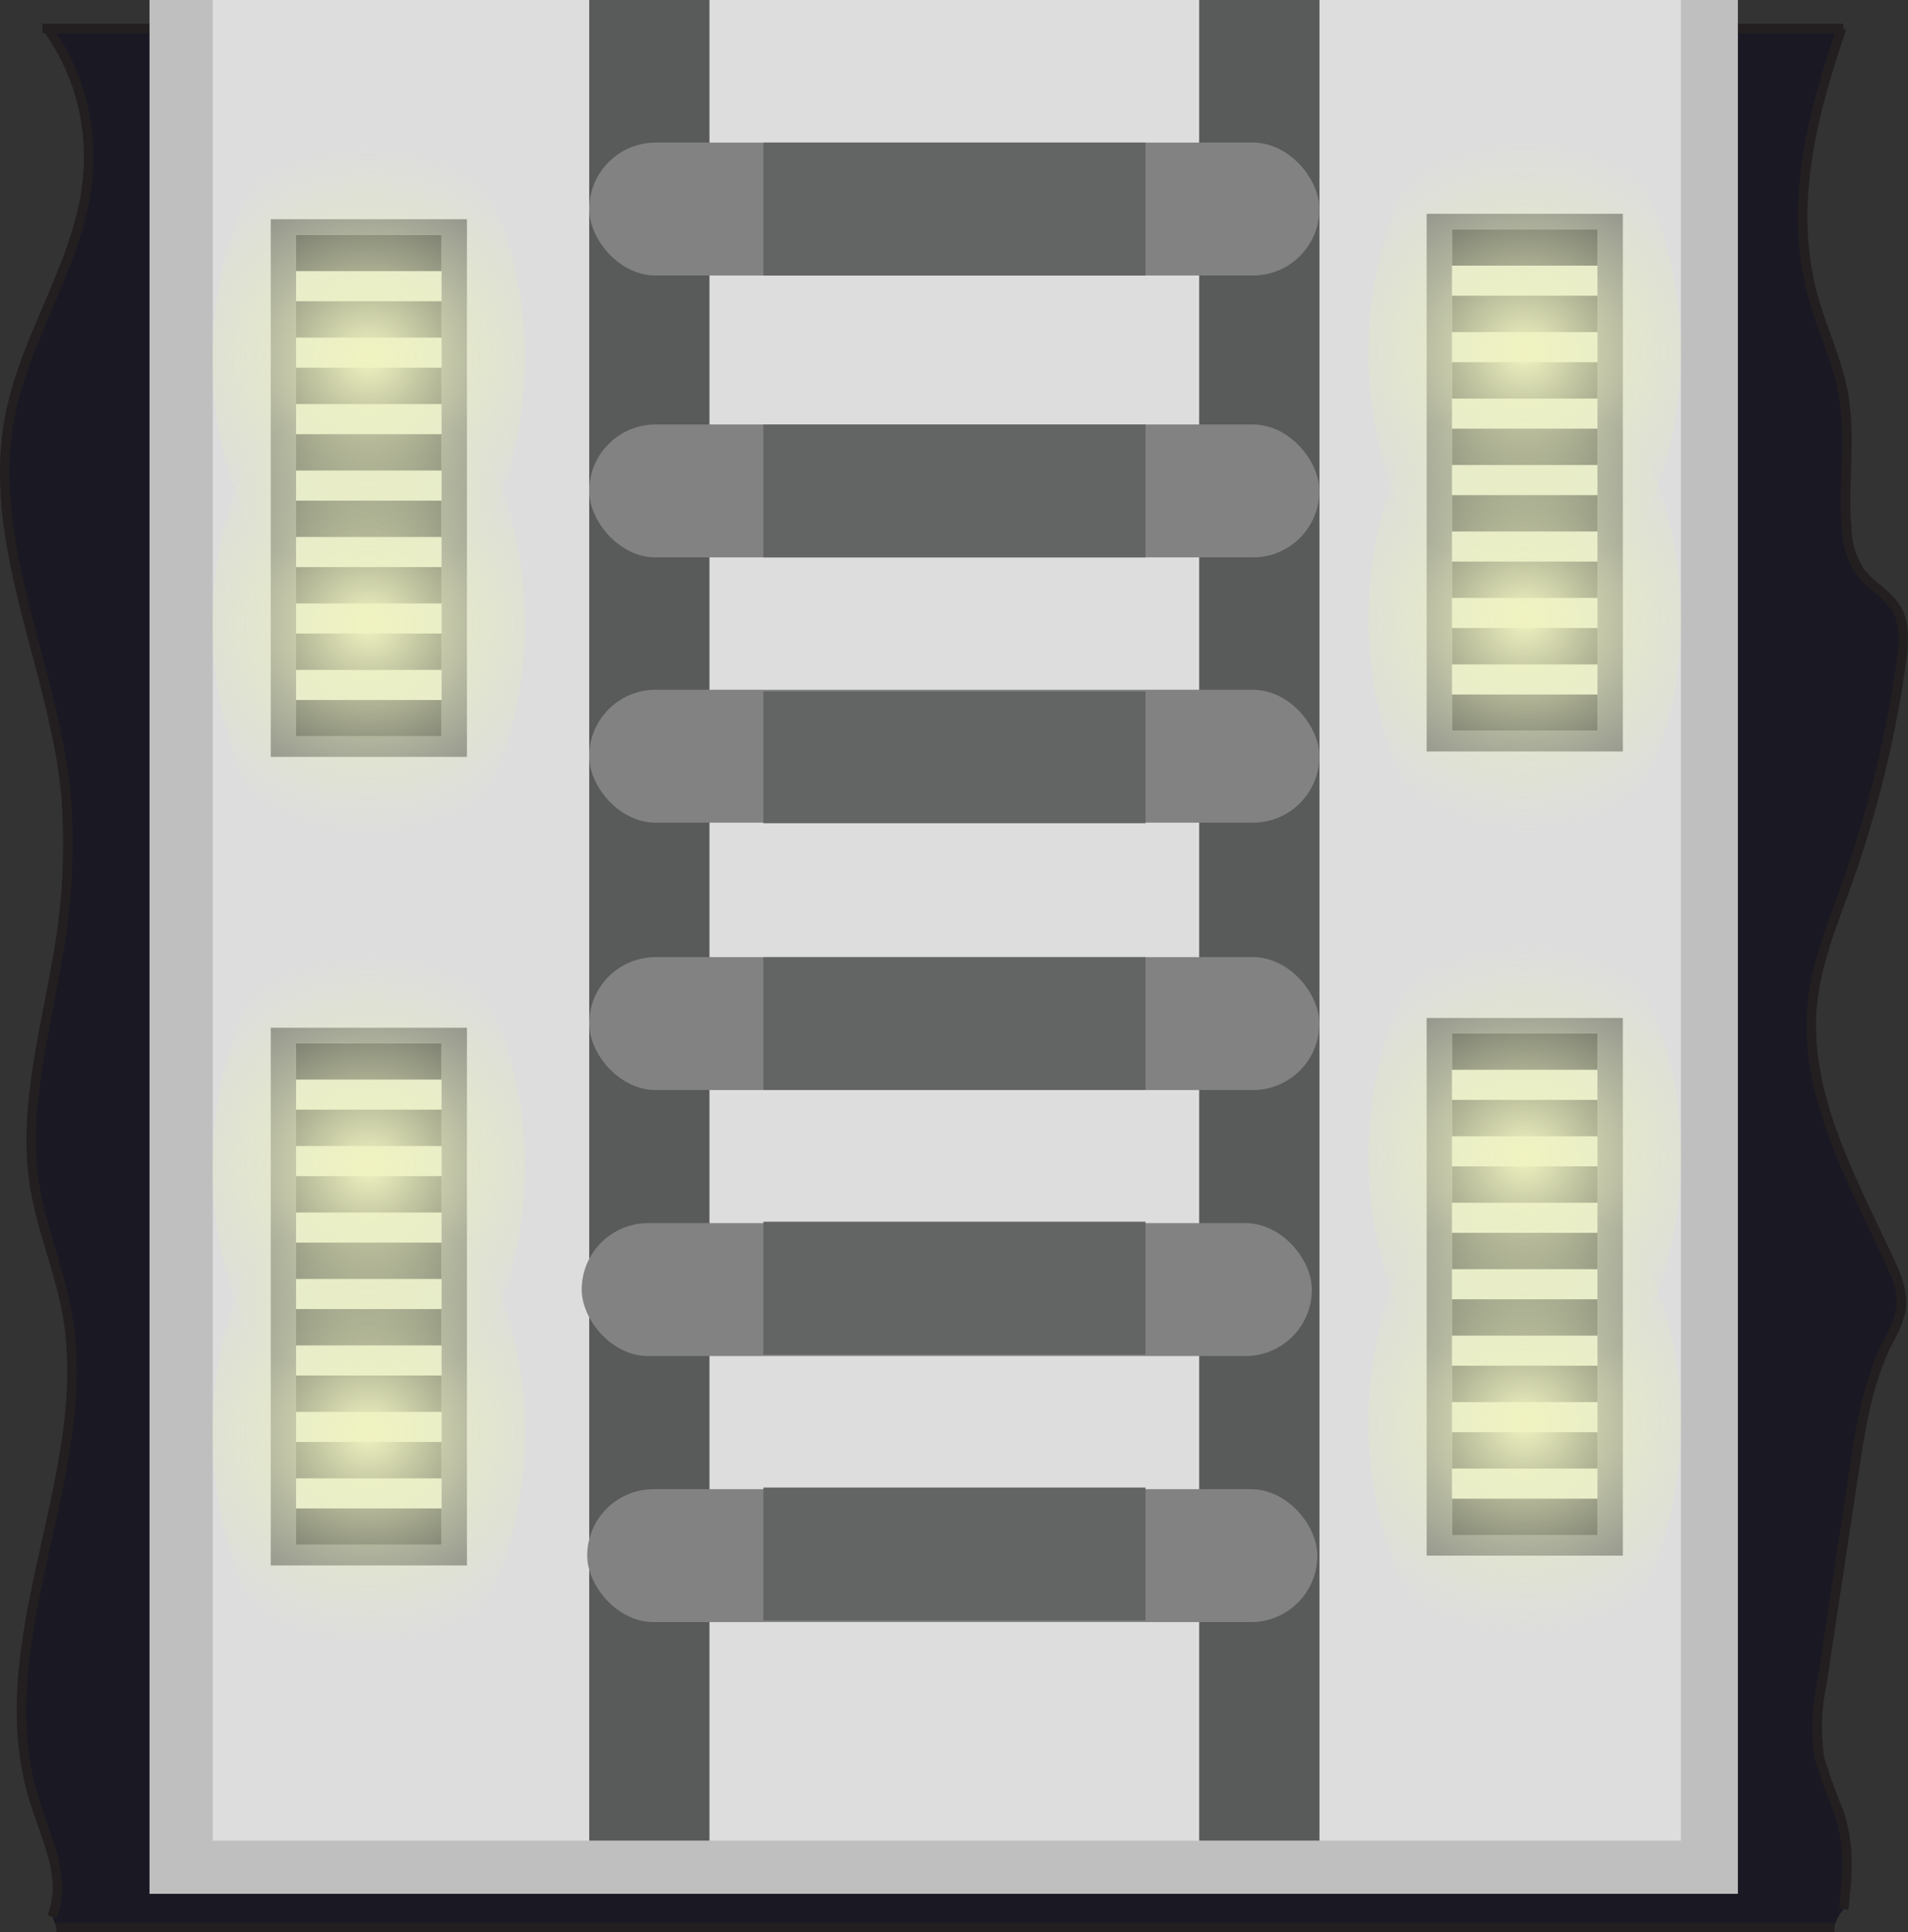 <svg xmlns="http://www.w3.org/2000/svg" xmlns:xlink="http://www.w3.org/1999/xlink" viewBox="0 0 201 203.5"><rect x="0" y="0" width="201" height="203.5" fill="#333333" stroke="none"/><defs><style>.cls-1{fill:#1a1923;}.cls-2{fill:none;stroke:#231f20;stroke-miterlimit:10;}.cls-3{fill:#bfbfbf;}.cls-4{fill:#ddd;}.cls-5{fill:#595a5a;}.cls-6{fill:#828282;}.cls-7{fill:#636464;}.cls-8{fill:#e9ead6;}.cls-9{fill:#4e4e4f;}.cls-10{fill:url(#radial-gradient);}.cls-11{fill:url(#radial-gradient-2);}.cls-12{fill:url(#radial-gradient-3);}.cls-13{fill:url(#radial-gradient-4);}.cls-14{fill:url(#radial-gradient-5);}.cls-15{fill:url(#radial-gradient-6);}.cls-16{fill:url(#radial-gradient-7);}.cls-17{fill:url(#radial-gradient-8);}</style><radialGradient id="radial-gradient" cx="38.85" cy="65.71" r="22.36" gradientUnits="userSpaceOnUse"><stop offset="0" stop-color="#f0f3c0"/><stop offset="1" stop-color="#e3edbc" stop-opacity="0"/></radialGradient><radialGradient id="radial-gradient-2" cx="38.85" cy="37.71" r="22.36" xlink:href="#radial-gradient"/><radialGradient id="radial-gradient-3" cx="38.85" cy="150.87" r="22.36" xlink:href="#radial-gradient"/><radialGradient id="radial-gradient-4" cx="38.85" cy="122.87" r="22.36" xlink:href="#radial-gradient"/><radialGradient id="radial-gradient-5" cx="160.62" cy="149.83" r="22.36" xlink:href="#radial-gradient"/><radialGradient id="radial-gradient-6" cx="160.62" cy="121.83" r="22.36" xlink:href="#radial-gradient"/><radialGradient id="radial-gradient-7" cx="160.62" cy="65.14" r="22.36" xlink:href="#radial-gradient"/><radialGradient id="radial-gradient-8" cx="160.62" cy="37.14" r="22.36" xlink:href="#radial-gradient"/></defs><title>Modern_ladder_bottem</title><g id="Layer_2" data-name="Layer 2"><g id="laddert"><path class="cls-1" d="M6,101.68a67.31,67.31,0,0,0,1-18.3C5.53,70-1.52,57,1.06,43.74,2.8,34.88,8.77,27,9.29,18A23.07,23.07,0,0,0,5,3H194c-3.09,9.09-5.5,18.34-3.16,27.64.91,3.6,2.61,7,3.31,10.62.89,4.7,0,9.53.38,14.3A8.65,8.65,0,0,0,196,60.27c1.06,1.43,2.83,2.29,3.76,3.81s.81,3.69.55,5.57a119.43,119.43,0,0,1-5.75,23.44c-1.46,4.1-3.16,8.17-3.62,12.48-1,9.45,4,18.38,8,27,.81,1.71,1.61,3.55,1.32,5.4a12.74,12.74,0,0,1-1.46,3.53c-2,4.11-2.77,8.7-3.45,13.21l-3.44,22.72a21.51,21.51,0,0,0-.21,7.83,57.66,57.66,0,0,0,2,5.53c1.23,3.74.9,6.68.53,10.3a4.61,4.61,0,0,0-1,1.9H5.93a6,6,0,0,0-.41-1.07c1.78-4.7-1.08-8.8-2.34-14-4-16.3,6.93-33.2,3.91-49.67-.83-4.51-2.68-8.8-3.4-13.33C2.47,117.17,4.62,109.38,6,101.68Z"/><line class="cls-2" x1="193.26" y1="203" x2="5.93" y2="203"/><polyline class="cls-2" points="4.46 3 5.04 3 194.04 3 194.18 3"/><path class="cls-2" d="M5,3A23.07,23.07,0,0,1,9.29,18c-.52,9-6.49,16.9-8.23,25.76C-1.52,57,5.53,70,6.92,83.38a67.31,67.31,0,0,1-1,18.3c-1.34,7.7-3.49,15.49-2.27,23.21.72,4.53,2.57,8.82,3.4,13.33,3,16.47-7.87,33.37-3.91,49.67,1.26,5.24,4.12,9.34,2.34,14"/><path class="cls-2" d="M194,3c-3.09,9.09-5.5,18.34-3.16,27.64.91,3.6,2.61,7,3.31,10.62.89,4.7,0,9.53.38,14.3A8.65,8.65,0,0,0,196,60.27c1.06,1.43,2.83,2.29,3.76,3.81s.81,3.69.55,5.57a119.43,119.43,0,0,1-5.75,23.44c-1.46,4.1-3.16,8.17-3.62,12.48-1,9.45,4,18.38,8,27,.81,1.71,1.61,3.55,1.32,5.4a12.74,12.74,0,0,1-1.46,3.53c-2,4.11-2.77,8.7-3.45,13.21l-3.44,22.72a21.51,21.51,0,0,0-.21,7.83,57.66,57.66,0,0,0,2,5.53c1.23,3.74.9,6.68.53,10.3"/><rect class="cls-3" x="15.75" width="167.33" height="199.47"/><rect class="cls-4" x="22.41" width="154.67" height="193.87"/><rect class="cls-5" x="62.07" width="12.67" height="193.87"/><rect class="cls-5" x="126.33" width="12.67" height="193.87"/><rect class="cls-6" x="62.07" y="15.02" width="76.92" height="14" rx="7" ry="7"/><rect class="cls-6" x="62.07" y="44.71" width="76.92" height="14" rx="7" ry="7"/><rect class="cls-6" x="62.07" y="72.65" width="76.92" height="14" rx="7" ry="7"/><rect class="cls-6" x="62.07" y="100.81" width="76.92" height="14" rx="7" ry="7"/><rect class="cls-6" x="61.28" y="128.83" width="76.92" height="14" rx="7" ry="7"/><rect class="cls-6" x="61.86" y="156.85" width="76.92" height="14" rx="7" ry="7"/><rect class="cls-7" x="80.42" y="15.02" width="40.25" height="14"/><rect class="cls-7" x="80.42" y="44.71" width="40.25" height="14"/><rect class="cls-7" x="80.42" y="72.82" width="40.25" height="13.89"/><rect class="cls-7" x="80.42" y="100.81" width="40.25" height="14"/><rect class="cls-7" x="80.42" y="128.68" width="40.25" height="14"/><rect class="cls-7" x="80.42" y="156.68" width="40.25" height="14"/><rect class="cls-6" x="28.52" y="23.09" width="20.67" height="56.63"/><rect class="cls-8" x="31.19" y="24.73" width="15.33" height="52.83"/><rect class="cls-9" x="31.19" y="73.73" width="15.33" height="3.83"/><rect class="cls-9" x="31.19" y="66.73" width="15.33" height="3.83"/><rect class="cls-9" x="31.19" y="59.73" width="15.33" height="3.83"/><rect class="cls-9" x="31.19" y="52.73" width="15.33" height="3.83"/><rect class="cls-9" x="31.19" y="45.73" width="15.33" height="3.83"/><rect class="cls-9" x="31.19" y="38.73" width="15.33" height="3.83"/><rect class="cls-9" x="31.19" y="31.73" width="15.33" height="3.83"/><rect class="cls-9" x="31.19" y="24.73" width="15.33" height="3.83"/><ellipse class="cls-10" cx="38.85" cy="65.71" rx="16.45" ry="27"/><ellipse class="cls-11" cx="38.85" cy="37.71" rx="16.45" ry="27"/><rect class="cls-6" x="28.52" y="108.25" width="20.67" height="56.63"/><rect class="cls-8" x="31.19" y="109.88" width="15.33" height="52.83"/><rect class="cls-9" x="31.19" y="158.88" width="15.33" height="3.83"/><rect class="cls-9" x="31.19" y="151.88" width="15.33" height="3.83"/><rect class="cls-9" x="31.19" y="144.88" width="15.33" height="3.83"/><rect class="cls-9" x="31.19" y="137.88" width="15.33" height="3.83"/><rect class="cls-9" x="31.19" y="130.88" width="15.33" height="3.83"/><rect class="cls-9" x="31.19" y="123.88" width="15.33" height="3.83"/><rect class="cls-9" x="31.19" y="116.88" width="15.33" height="3.83"/><rect class="cls-9" x="31.19" y="109.88" width="15.33" height="3.83"/><ellipse class="cls-12" cx="38.85" cy="150.87" rx="16.45" ry="27"/><ellipse class="cls-13" cx="38.85" cy="122.87" rx="16.45" ry="27"/><rect class="cls-6" x="150.29" y="107.22" width="20.67" height="56.63"/><rect class="cls-8" x="152.96" y="108.85" width="15.33" height="52.83"/><rect class="cls-9" x="152.96" y="157.85" width="15.33" height="3.83"/><rect class="cls-9" x="152.96" y="150.85" width="15.33" height="3.83"/><rect class="cls-9" x="152.96" y="143.85" width="15.33" height="3.83"/><rect class="cls-9" x="152.96" y="136.85" width="15.33" height="3.83"/><rect class="cls-9" x="152.96" y="129.85" width="15.33" height="3.83"/><rect class="cls-9" x="152.96" y="122.85" width="15.33" height="3.83"/><rect class="cls-9" x="152.96" y="115.85" width="15.33" height="3.83"/><rect class="cls-9" x="152.96" y="108.85" width="15.33" height="3.83"/><ellipse class="cls-14" cx="160.62" cy="149.83" rx="16.45" ry="27"/><ellipse class="cls-15" cx="160.62" cy="121.83" rx="16.45" ry="27"/><rect class="cls-6" x="150.29" y="22.52" width="20.67" height="56.63"/><rect class="cls-8" x="152.96" y="24.15" width="15.33" height="52.83"/><rect class="cls-9" x="152.96" y="73.15" width="15.33" height="3.83"/><rect class="cls-9" x="152.96" y="66.15" width="15.33" height="3.83"/><rect class="cls-9" x="152.96" y="59.15" width="15.33" height="3.83"/><rect class="cls-9" x="152.96" y="52.15" width="15.33" height="3.83"/><rect class="cls-9" x="152.96" y="45.15" width="15.33" height="3.83"/><rect class="cls-9" x="152.96" y="38.15" width="15.33" height="3.83"/><rect class="cls-9" x="152.96" y="31.15" width="15.33" height="3.83"/><rect class="cls-9" x="152.96" y="24.15" width="15.33" height="3.83"/><ellipse class="cls-16" cx="160.62" cy="65.14" rx="16.45" ry="27"/><ellipse class="cls-17" cx="160.62" cy="37.14" rx="16.45" ry="27"/></g></g></svg>